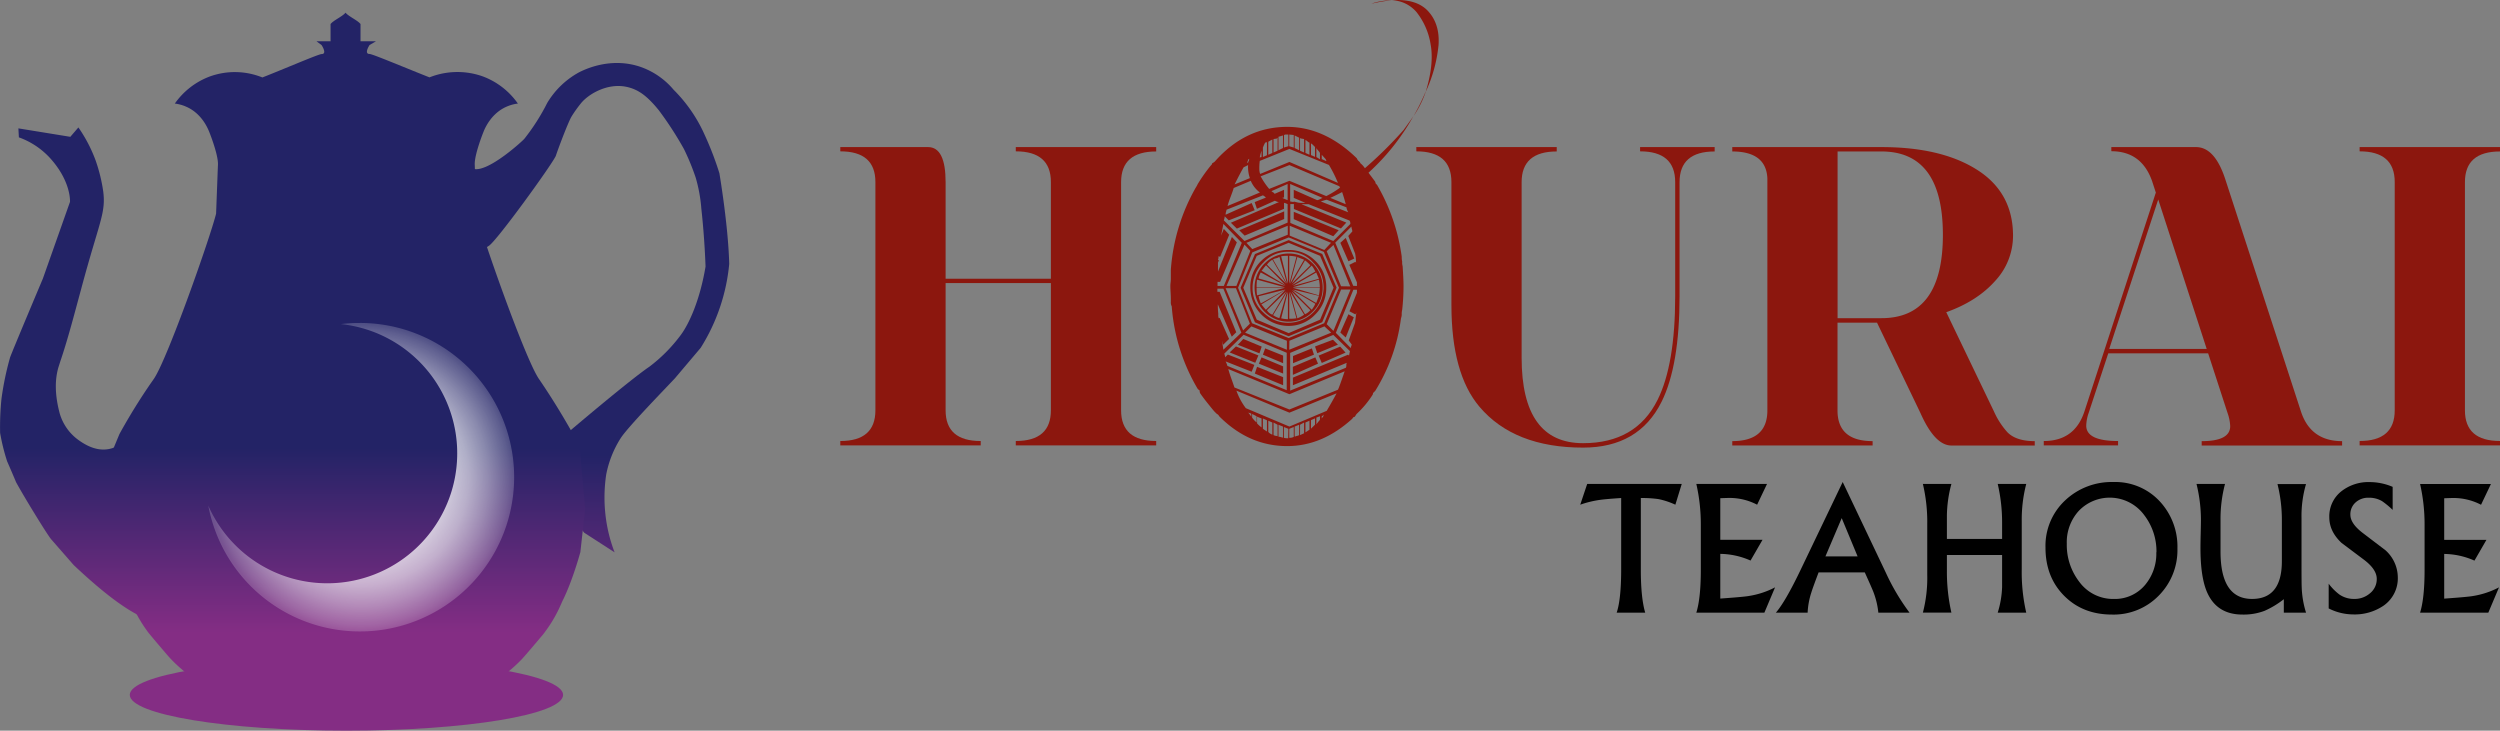 <svg id="Layer_1" data-name="Layer 1" xmlns="http://www.w3.org/2000/svg" xmlns:xlink="http://www.w3.org/1999/xlink" viewBox="0 0 834.7 243.96"><rect x="0" y="0" width="834.7" height="243.96" fill="#808080" stroke="none"/><defs><style>.cls-1{fill:url(#White_Black_17);}.cls-2{fill:url(#White_Black_17-2);}.cls-3{fill:url(#White_Black_17-3);}.cls-4{fill:url(#White_Black_17-4);}.cls-5{fill:url(#White_Black_17-5);}.cls-6{fill:url(#White_Black_17-6);}.cls-7{fill:url(#White_Black_17-7);}.cls-8{fill:url(#radial-gradient);}.cls-9{fill:#8c170e;}</style><linearGradient id="White_Black_17" x1="73.99" y1="219.93" x2="73.99" y2="219.93" gradientUnits="userSpaceOnUse"><stop offset="0" stop-color="#232366"/><stop offset="1" stop-color="#842d84"/></linearGradient><linearGradient id="White_Black_17-2" x1="209.77" y1="248.05" x2="209.77" y2="248.05" xlink:href="#White_Black_17"/><linearGradient id="White_Black_17-3" x1="53.49" y1="186.65" x2="53.49" y2="248.39" xlink:href="#White_Black_17"/><linearGradient id="White_Black_17-4" x1="223.68" y1="189.15" x2="223.68" y2="252.09" xlink:href="#White_Black_17"/><linearGradient id="White_Black_17-5" x1="115.67" y1="149.43" x2="115.67" y2="211.17" xlink:href="#White_Black_17"/><linearGradient id="White_Black_17-6" x1="227.74" y1="222.43" x2="227.74" y2="222.43" xlink:href="#White_Black_17"/><linearGradient id="White_Black_17-7" x1="139.23" y1="186.65" x2="139.23" y2="248.39" xlink:href="#White_Black_17"/><radialGradient id="radial-gradient" cx="144.21" cy="196.56" r="51.28" gradientUnits="userSpaceOnUse"><stop offset="0" stop-color="#fff"/><stop offset="0.15" stop-color="#fff" stop-opacity="0.99"/><stop offset="0.29" stop-color="#fff" stop-opacity="0.94"/><stop offset="0.43" stop-color="#fff" stop-opacity="0.87"/><stop offset="0.56" stop-color="#fff" stop-opacity="0.76"/><stop offset="0.7" stop-color="#fff" stop-opacity="0.63"/><stop offset="0.83" stop-color="#fff" stop-opacity="0.46"/><stop offset="0.96" stop-color="#fff" stop-opacity="0.27"/><stop offset="1" stop-color="#fff" stop-opacity="0.2"/></radialGradient></defs><title>Hourai Teahouse Final</title><path class="cls-1" d="M74,219.93" transform="translate(-23.63 -37.22)"/><path class="cls-2" d="M209.77,248.05" transform="translate(-23.63 -37.22)"/><path class="cls-3" d="M65.55,188.68c-.84-1.13-1.59-2.08-2.19-2.81-4.47,2.55-8.89,1.54-13.28-1.56a16.66,16.66,0,0,1-6.56-9.22c-1.55-5.92-1.72-11.28-.16-15.94.2-.58.32-1,.38-1.2,2.61-7.58,5.17-17.61,7-24.27,6-22.46,8.32-25.23,7.34-32.66a54.69,54.69,0,0,0-2.5-10.16,48.24,48.24,0,0,0-5.78-11.09L47.11,82.9,29.77,80.08l.16,3a26,26,0,0,1,11.22,7.84C47.43,98.37,47,104.62,47,104.62l-9.06,25.63S27.92,154,27,156.54a97.59,97.59,0,0,0-2.88,13.85,92.83,92.83,0,0,0-.45,11.4A69.2,69.2,0,0,0,26,191.22q1.54,3.51,3,7c2.81,5.16,10.62,17.86,11.72,19.06l7.5,8.59c19.89,18.77,28.18,20.38,32,18.12C87.82,239.56,81,209.5,65.55,188.68Z" transform="translate(-23.63 -37.22)"/><path class="cls-4" d="M181.92,93.64a6.89,6.89,0,0,1-1.68-.59l2.53,20.61,1.08,7.51,3-1.87c2.65-1.67,20.93-26.92,22.34-30,1-3,4.26-11.57,5.3-13.23a42.42,42.42,0,0,1,3.29-4.58c2.67-3.08,8.75-6.52,14.84-5.31,4.12.82,7.09,3.1,10.94,7.81A114.65,114.65,0,0,1,252,87a79.57,79.57,0,0,1,3.91,9.53,50.19,50.19,0,0,1,1.88,10.31c.53,4.85,1.11,11.4,1.41,19.37-1.81,10.86-5.38,19.17-8.59,23.28a51.9,51.9,0,0,1-10.16,10.16h0C233.89,164.09,214,181,214,181l-3.91,9.39,4.53,19.53,4.06,5.16,10.16,6.56a50,50,0,0,1-1.82-5.7,51.85,51.85,0,0,1-1-20.23,35,35,0,0,1,4.84-12.19c2.53-3.92,15.62-17.29,18.12-20l8.59-10.16a63.85,63.85,0,0,0,9.53-28c-.31-12.87-3.28-30.31-3.28-30.31a106.76,106.76,0,0,0-4.92-12.81,49.72,49.72,0,0,0-10.39-15.08,25.31,25.31,0,0,0-10.94-7.58c-10.18-3.53-19.1,1-20.78,1.88a28,28,0,0,0-10.47,10.16,69.51,69.51,0,0,1-7.58,11.89C198.15,84.27,186.79,94.66,181.92,93.64Z" transform="translate(-23.63 -37.22)"/><ellipse class="cls-5" cx="115.67" cy="232.01" rx="72.34" ry="11.95"/><path class="cls-6" d="M227.74,222.43" transform="translate(-23.63 -37.22)"/><path class="cls-7" d="M217.28,187.74l-2.34-5.62c-4.52-8.07-8.58-14.3-11.41-18.44-4.55-6.67-18.8-47.08-20.78-55.16l-.56-14.84L182.13,92c0-3.59,3-10.94,3-10.94.62-1.5,2.75-6.14,7.72-8.26a13.05,13.05,0,0,1,3.69-1,24.94,24.94,0,0,0-11.71-9.07,25.25,25.25,0,0,0-17.8.32c-6.67-2.6-19-7.81-20-7.81-2,0,0-3,0-3L149.16,51H144V45.24c-1-1.26-4-2.53-5-3.79-1,1.26-4,2.53-5,3.79V51h-4.7l1.7,1.27s2,3,0,3c-1,0-13.09,5.21-19.76,7.81a24.57,24.57,0,0,0-17.58-.32A24.94,24.94,0,0,0,82,71.8a13.05,13.05,0,0,1,3.69,1c5,2.12,7.1,6.76,7.72,8.26,0,0,3,7.34,3,10.94l-.07,1.72-.56,14.84c-2,8.07-16.23,48.49-20.78,55.16C72.1,167.82,68,174,63.52,182.12l-2.34,5.63-1.72,19.38,1.72,14.38s2.66,9.84,6.09,16.56a47.19,47.19,0,0,0,3.91,7.5c.72,1.13,1.46,2.17,2.19,3.13,1,1.19,2.43,2.92,4.22,5,.85,1,2.41,2.85,3.13,3.59a50,50,0,0,0,9.38,7.66c3.44,3.28,12.19,7,12.19,7s6.72,4.06,10.94,4.38a62.14,62.14,0,0,0,14.85,2.5l3,.31c2.72.27,5,.47,8,.62,3-.15,5.49-.36,8.2-.62,1-.1,2.11-.2,3.09-.31a62.42,62.42,0,0,0,14.93-2.5c4.22-.31,11-4.37,11-4.37s8.76-3.75,12.19-7a50,50,0,0,0,9.38-7.66c.71-.75,2.28-2.6,3.13-3.59,1.78-2.08,3.23-3.81,4.22-5,.73-1,1.46-2,2.19-3.12a47.2,47.2,0,0,0,3.91-7.5c3.44-6.72,6.09-16.56,6.09-16.56L219,207.12Z" transform="translate(-23.63 -37.22)"/><path class="cls-8" d="M143.77,145.06l-1.31,0q-2.55.06-5,.37a43.39,43.39,0,1,1-44.28,60.62,51.5,51.5,0,1,0,50.62-61Z" transform="translate(-23.63 -37.22)"/><path class="cls-9" d="M374.5,174.22V131.74H339.35v42.48q0,10.26,11.72,10.25v1.46H304.19v-1.46q11.72,0,11.72-10.25V98q0-10.25-11.72-10.25V86.33h29.3q5.86,0,5.86,11.72v32.23H374.5V98q0-10.25-11.72-10.25V86.33h46.88v1.46q-11.72,0-11.72,10.25v76.17q0,10.26,11.72,10.25v1.46H362.78v-1.46Q374.5,184.47,374.5,174.22Z" transform="translate(-23.63 -37.22)"/><path class="cls-9" d="M479.34,93.39a137.52,137.52,0,0,0,12.9-12.75q2.4-3.3,3.3-4.65a74.47,74.47,0,0,1-15,18.9l2.25,3,.15.6.45.45a65,65,0,0,1,8.25,24,7,7,0,0,0,.15,1.65,4.37,4.37,0,0,0,.15,1.5q.3,4.5.3,6.6a72,72,0,0,1-.45,8,5.21,5.21,0,0,0-.15,1.5,3.61,3.61,0,0,1-.15,1,3.36,3.36,0,0,0-.15.68,60.19,60.19,0,0,1-8.55,23.85l-.75.75a.87.87,0,0,1-.15.6,32.33,32.33,0,0,1-5.25,6.3,3,3,0,0,0-.37.52,2.86,2.86,0,0,1-.37.52c-.3,0-.55.2-.75.6q-10.05,9.15-21.75,9.15-12.75,0-22.65-9.9l-.3-.45a2.43,2.43,0,0,0-.6-.45l-.75-.75q-.3-.3-2.1-2.55t-2.7-3.6a2.8,2.8,0,0,1-.15-.9,4.24,4.24,0,0,1-.6-.45,63.15,63.15,0,0,1-8.7-27.6,2.79,2.79,0,0,1-.3-1.5v-1q0-.75-.08-2.18c-.05-.95-.08-1.62-.08-2,0-.2,0-.62.08-1.27s.08-1.17.08-1.58v-2.7a64.73,64.73,0,0,1,8.25-27.3l.45-.75.3-.6a54.44,54.44,0,0,1,4.35-6.15,1.08,1.08,0,0,0,.45-.75,3.48,3.48,0,0,0,.9-.6q10.2-11.55,24.15-11.55,12.45,0,23.25,10.5a2.35,2.35,0,0,0,.6.9,1.65,1.65,0,0,1,.6.75A7.23,7.23,0,0,1,479.34,93.39Zm-49.2,37.95v1.35h2.1l6-14.4-6.15-6.3-.75,3.9.9-2.25,1.8,1.95-3,7.35-.6-.15a2.5,2.5,0,0,1-.15,1.2l.3.15-.3.75v3l4.65-11.55,1.65,1.8L431,131.34Zm1.5,19.65.45,3,6-5.7-6-14.7h-2v1.05h.75l5.55,13.5-1.5,1.5-4.65-10.8a26.21,26.21,0,0,0,.15,3.15v.15a3.7,3.7,0,0,0,.15,1.35l.3-.15,3.15,7.05-2,1.95Zm2.25-40.2-1.35-1.35a4.79,4.79,0,0,1-.3,1.35l6.9,6.9,14.4-6.15v-6.15a4.28,4.28,0,0,0-1.2-.45v2l-15.75,6.6-2-1.95,16.05-6.9a3.46,3.46,0,0,1-1.35-.45l-6,2.7-.75-2.25,3.75-1.5a4,4,0,0,0-1-.75l-12.15,4.8a3.46,3.46,0,0,1-.15.67,3.55,3.55,0,0,0-.15,1l8.7-3.9,1,2.4Zm7.65,50.55-8.7-3.45a7.83,7.83,0,0,1,.6,1.5l19.8,8.1V155l-14.4-6-6.45,6.3a5,5,0,0,1,.3,1.2l.9-.9,8.85,3.45Zm-8.7-27.9,5.85,14.1,2.25-2.25-4.65-11.85Zm6.3-14.55-6,13.8h3.3l4.65-11.7Zm2.1-21.3-5.7,2.4q-.3,1.05-1.05,3t-1,3l10.8-4.5A9.33,9.33,0,0,1,441.24,97.59Zm12.9,76.35,16.2-6.6q.3-.45,2.25-6.15l-18.45,7.65-20.4-8.4q.3,1.2,1.05,3.3t1,2.85Zm-11.4-15.6-8.55-3.45,2.1-2,7.5,3Zm-2.4-66-1.5.75q-1.05,1.8-3,5.7l5.1-2.1A11.48,11.48,0,0,1,440.34,92.34Zm13.8,87.3,12.45-5.25q1.95-3.3,3.3-5.85L454.14,175l-17.7-7.35a21.31,21.31,0,0,0,3.15,5.85Zm-10-24.45-7.2-2.85,1.8-1.95,6.15,2.55Zm9.75-5.1,11.85-4.95,4.95-11.85-4.95-11.7v-.15l-.15-.15-11.7-4.8-12.15,5L437,133.29l4.65,11.85Zm-14.7-34.2-1.8-1.8,15-6.3v2.55Zm14.7,33.6-11.25-4.65-4.8-11.55,4.8-11.25,11.25-4.65L465.09,122l4.8,11.25-4.8,11.55Zm-10.65-5.55,10.65,4.5,10.5-4.5,4.5-10.65-4.5-10.65-10.5-4.35-10.65,4.35-4.5,10.65Zm-3.9,4.35,13.95,5.7v-3l-11.85-4.8Zm2.4-27.9,11.85-4.8v-3l-13.8,5.7Zm-1.35-30a3.61,3.61,0,0,1-.45,1.2l.45-.15a1.16,1.16,0,0,1,.15-.45,1.34,1.34,0,0,0,.15-.6v-.3A.26.26,0,0,1,440.34,90.39Zm1,84.9-1-.3q.15.15.75.9c0,.1.1.25.3.45Zm25.05-42a12.28,12.28,0,0,1-3.75,9,12.11,12.11,0,0,1-8.85,3.75,12.8,12.8,0,0,1-12.75-12.75,12.08,12.08,0,0,1,3.67-9,12.46,12.46,0,0,1,9.08-3.6,12.28,12.28,0,0,1,8.92,3.6A12.08,12.08,0,0,1,466.44,133.29Zm-23.25,42.9-1.5-.75v1.2a7.69,7.69,0,0,0,1.5,1.65Zm-1.35-42.9a10.73,10.73,0,0,0,3.6,8.25,11.43,11.43,0,0,0,8.4,3.45,11.78,11.78,0,0,0,11.7-11.7,11.44,11.44,0,0,0-3.45-8.4,10.44,10.44,0,0,0-8.25-3.6,10.89,10.89,0,0,0-8.4,3.6A11.51,11.51,0,0,0,441.84,133.29Zm23.4,0a11.09,11.09,0,0,1-3.3,8,11.38,11.38,0,1,1-8.1-19.42,11.27,11.27,0,0,1,11.4,11.4Zm-21.9,26.4,8.7,3.45v2.7l-9.45-3.9Zm9.3-26.55-9.3-2.55a14.78,14.78,0,0,0-.15,2.55Zm0,.15h-9.45a16.42,16.42,0,0,0,.15,2.55Zm-7.8,43.65-1.5-.6v2.25a12.1,12.1,0,0,0,1.5,1.35Zm8-44.25-8.25-4.5a5.25,5.25,0,0,0-.75,2Zm0,1.2-9,2.25a14.77,14.77,0,0,0,.75,2.4Zm-8,22.65,7.2,3v2.4l-8.1-3.3Zm9.3-69.6-9.9,4a19.17,19.17,0,0,0-.15,2.85,4.5,4.5,0,0,0,.08.75,2.6,2.6,0,0,0,.22.75l9.75-4,16.2,7a42.08,42.08,0,0,0-3-6Zm-9.3,2.7v-2.1a13.55,13.55,0,0,0-.6,2.25Zm26.25,10.2a.13.13,0,0,1-.15-.15l-.15-.3-16.65-7.05-9.6,3.75a23.68,23.68,0,0,0,2.85,4.2l6.75-2.7,12.3,5.1A30.27,30.27,0,0,0,471.09,99.84Zm-18.3,32.55-6.45-6.6a11.11,11.11,0,0,0-.83,1c-.35.45-.58.73-.67.82Zm0,1.65-8,4.8q1.2,1.5,1.5,1.8Zm-7.5-44.4,1.35-.6V84.69l-.6.15a15.21,15.21,0,0,0-.75,1.65Zm.75,63.9,6,2.4v2.55l-6.75-2.85Zm.6,24-1.35-.6v3.45l1.35.9Zm6.45-45.6-4.65-8a5.92,5.92,0,0,0-1.8,1.65Zm0,2.55-6.45,6.3a3.46,3.46,0,0,0,1.8,1.5Zm-6-45.6,1.35-.6v-4.5l-1.35.75Zm1.35,89.4-1.35-.6v3.75a3.11,3.11,0,0,0,1.35.9Zm3.9-77.7v2.55l-.6.15q1.35.6,1.8.75v-5.4l-5.4,2.4a2.79,2.79,0,0,0,.53.38,1.34,1.34,0,0,1,.52.52Zm1,31.35-2.55-9a2.61,2.61,0,0,1-1.12.52,2.9,2.9,0,0,0-1,.38Zm0,2.7-4.65,7.8a6.81,6.81,0,0,0,2.1,1Zm-4.5-46.5,1.35-.6V83.19l-.3.3-1.05.15Zm1.35,90.9-1.35-.75v4.2a2.63,2.63,0,0,0,1.2.3l.15.15Zm.3-91.65,1.5-.75v-4.2l-1.5.45Zm1.5,92.25-1.5-.6v4a2.89,2.89,0,0,1,.9.15,2.4,2.4,0,0,0,.6.15Zm1.65-47.7v-9.3a11.08,11.08,0,0,0-2.25.15Zm0,2.7-2.25,8.85a9.21,9.21,0,0,0,2.25.3Zm-1.35-48.15,1.5-.45v-3.9h-1l-.45.15Zm1.5,93.9-1.5-.6v3.6a3.3,3.3,0,0,0,1,.15h.45Zm.3-94.35,1.5.45v-4.2l-1.5-.15Zm0,45.9,2.4-9a13,13,0,0,0-2.4-.3Zm0,2.7v9a13.5,13.5,0,0,0,2.4-.15Zm0,19.35,14-5.7-2.25-2.1-11.7,4.8Zm1.5,25.8-1.5.6v3a2.8,2.8,0,0,0,1.5-.3Zm10.2-59.1,2.25-2.4-13.8-5.7v3.3Zm-10.2-17.4v-2.7l7.8,3.45a2.28,2.28,0,0,0,.9-.3l.9-.45-10.8-4.65v5.85a3.29,3.29,0,0,1,.52.08,3.32,3.32,0,0,0,.67.08v-.15l1.2.3a4.89,4.89,0,0,0,1.2.15h1.5Zm13.2,14.4,5.7-5.7c0-.7-.15-1.1-.45-1.2l-13.5-5.4h-2.4l15,6.15-1.8,1.95L455.64,107v-1.65h-1.2v6.3Zm-14.4,14.25,4.65-8-2.25-.9Zm0,2.7,2.4,8.85a9.7,9.7,0,0,0,2.25-1.2Zm19.35,21,.3.3.3-1.5-5.55-5.4-14.4,6v12.6L473,160a1.89,1.89,0,0,0,.15-.82,1.87,1.87,0,0,1,.15-.83l-18,7.5v-2.55Zm-18.9-23.7,6.3-6.15a14.32,14.32,0,0,0-1.8-1.65Zm0,2.55,4.5,7.65a5.27,5.27,0,0,0,1.8-1.35Zm.15-2.1,7.8-4.5a9.47,9.47,0,0,0-1.2-2Zm0,1.65,6.6,6.6a9.36,9.36,0,0,0,1.2-2Zm9-3.75-.9-2.1-7.8,4.5Zm-8.7,2.85h9a13.43,13.43,0,0,0-.3-2.55Zm0,.15,8.7,2.55a18.08,18.08,0,0,0,.3-2.55Zm7.8,5.1.9-2.4-8.7-2.1Zm-.75,17.25-7,2.85v-2.4l6.3-2.55Zm.45.9.9,2.1-8.4,3.75v-2.7Zm-7.2-48.6,15,6.15-1.8,2-13.2-5.7Zm.3-21.3,1.5.75v-4.2l-1.5-.75Zm1.5,92.4-1.5.6v3.3a.87.87,0,0,0,.6-.15,2.28,2.28,0,0,0,.9-.3Zm.3-91.5,1.35.6v-4.5l-.9-.15-.45-.15Zm1.35,90.75-1.35.75v3.45q1-.45,1.35-.6Zm.45-90,1.35.6V84.84a1.42,1.42,0,0,1-.6-.37,4.34,4.34,0,0,0-.75-.52Zm1.35,89.4-1.35.6v3.3l1.35-.9ZM461.34,89l1.35.6v-3.3l-.6-.6a3.25,3.25,0,0,0-.75-.6Zm1.35,87.9-1.35.6v2.85l.45-.45.9-.9Zm6-26.25,1.65,1.65-6.9,2.85-.75-2.25Zm-5.55-61,1.2.75v-2.1a4.69,4.69,0,0,0-.6-.83,4.46,4.46,0,0,1-.6-.82Zm1.2,86.55-1.2.45v2.25a18.13,18.13,0,0,1,1.2-1.5Zm-.45-20.25,7.2-3,1.8,2-7.95,3.45Zm.75-51.45,9.15,3.6a4,4,0,0,1-.6-1.65l-6.6-2.55A15.79,15.79,0,0,0,464.64,104.49Zm.3-14.1h.15l1.35.6v-.3c-.1,0-.15-.1-.15-.3l-1.35-1.5Zm.6,85.5.15-.3-.3.3-.45.3v.75a2.32,2.32,0,0,1,.45-.6Zm9-43.05-.15-.15L468.84,119l-2.25,2.1,4.8,11.7Zm-5.7,14.85,5.7-13.8h-3.15l-4.8,11.55Zm-1-44.4,5.1,2.1q-.3-1.35-1.2-4.05Q469.74,102.39,467.79,103.29Zm8.85,29.4v-1.2l-2.55-5.85,2.1-1.05.15.45a19.56,19.56,0,0,0-.3-3.15L473.79,116l1.35-1.5a3.3,3.3,0,0,0-.15-.83,3.18,3.18,0,0,1-.15-.82l-5.4,5.4,6,14.4Zm0,2.25v-1h-1.2l-5.85,14.4,5,5.1a1.83,1.83,0,0,1,.15-.68,1.76,1.76,0,0,0,.15-.52l-1-1.35,2.1-5.85.45-3.45-.3.6-2-1.05Zm-.9-11.4-1.95.9-2.7-6.15,1.8-1.65Zm-1.95,18.6,1.8,1-2.7,6.75-1.8-1.65Zm7.65-103.65a8.54,8.54,0,0,1,1-.37,19.36,19.36,0,0,1,2.4-.52,19.73,19.73,0,0,1,3.38-.3A51.79,51.79,0,0,0,481.44,38.49Zm6.75-1.2q8.4-.6,12.3,3.75t3.38,11.32a48.35,48.35,0,0,1-4.28,15.53q2.85-9.3,1.65-15.83a23.21,23.21,0,0,0-4.65-10.73A11.33,11.33,0,0,0,488.19,37.29Zm11.4,30.6a34.15,34.15,0,0,1-4.05,8.1A74.21,74.21,0,0,0,499.59,67.89Z" transform="translate(-23.63 -37.22)"/><path class="cls-9" d="M582.94,136.13V98q0-10.25-11.72-10.25V86.33h24.9v1.46q-11.72,0-11.72,10.25v38.09q0,23.15-6,35.23-7.62,15.31-26.22,15.31-23,0-34.57-13.62-9.38-11.06-9.38-34V98q0-10.25-11.72-10.25V86.33h46.88v1.46q-11.72,0-11.72,10.25v58.59q0,28.56,20.51,28.56,17.72,0,24.9-14.5Q582.94,158.91,582.94,136.13Z" transform="translate(-23.63 -37.22)"/><path class="cls-9" d="M602,86.33h49.8q20.07,0,32,7.62t11.94,22a22.12,22.12,0,0,1-6,15.1q-6,6.74-16.29,10.41l15.92,33.13a26.31,26.31,0,0,0,4.54,7q2.93,2.92,9.08,2.92v1.46H675.19q-5.55,0-10.36-10.84l-14.5-30.18H637.14v29.3q0,10.26,11.72,10.25v1.46H602v-1.46q11.72,0,11.72-10.25V96.73q-.44-8.93-11.72-8.94Zm35.16,1.46v55.66h14.65q20.51,0,20.51-27.83T651.79,87.79Z" transform="translate(-23.63 -37.22)"/><path class="cls-9" d="M760.88,155.18H727.54L721,175.06a14.14,14.14,0,0,0-.82,4.26q0,5.15,10.63,5.15v1.46H706v-1.46q10.4,0,13.62-10l23.8-72.95-1.24-3.81q-3.52-10-13.62-10V86.33h28.27q6.3,0,9.81,10.84l25.2,77.34q3.22,10,13.77,10v1.46H758.73v-1.46q9.52,0,9.52-5a15,15,0,0,0-.88-4.39Zm-.48-1.46-16.18-49.9-16.36,49.9Z" transform="translate(-23.63 -37.22)"/><path class="cls-9" d="M811.46,86.33h46.88v1.46q-11.72,0-11.72,10.25v76.17q0,10.26,11.72,10.25v1.46H811.46v-1.46q11.72,0,11.72-10.25V98q0-10.25-11.72-10.25Z" transform="translate(-23.63 -37.22)"/><path d="M585.13,198.8,583,205.73a25.62,25.62,0,0,0-5.63-1.87,39.11,39.11,0,0,0-5.9-.36v23.94q0,9.36,1.46,14.33h-9.52q1.5-4.48,1.5-14.58V203.5q-4.68.3-6.94.6a33.64,33.64,0,0,0-6.73,1.63l2.32-6.93Z" transform="translate(-23.63 -37.22)"/><path d="M616.29,233.32l-3.57,8.45H590q1.5-4.82,1.5-14.34v-15A60.79,60.79,0,0,0,590,198.8H613.6l-3.3,6.93a19.87,19.87,0,0,0-9.24-2.26q-.61,0-3.06.09v13.89h14.1l-4,6.93a25.47,25.47,0,0,0-10.1-2.23v14.92q7.7-.55,9.45-.85A28.2,28.2,0,0,0,616.29,233.32Z" transform="translate(-23.63 -37.22)"/><path d="M661.18,241.77H650.77a26.65,26.65,0,0,0-1.62-6.82q-.43-1.16-2.9-6.61H630.82q-1.92,5.08-2.38,6.58a25.43,25.43,0,0,0-1.28,6.85H616.56q3.17-3.66,8.24-14.25l14.07-29.36,14.43,30.33A73.07,73.07,0,0,0,661.18,241.77ZM643.85,223l-5.31-12.79L633.1,223Z" transform="translate(-23.63 -37.22)"/><path d="M700.15,241.77h-9.52a32.22,32.22,0,0,0,1.46-8.51V222.52H673.66V228a62,62,0,0,0,1.5,13.76h-9.52a46,46,0,0,0,1.46-12.57V212.26a55,55,0,0,0-1.46-13.46h9.52a42.75,42.75,0,0,0-1.5,10.44v7.93h18.43v-5.58a56.69,56.69,0,0,0-1.46-12.79h9.52a47.43,47.43,0,0,0-1.5,12.39v16A60.49,60.49,0,0,0,700.15,241.77Z" transform="translate(-23.63 -37.22)"/><path d="M750.63,220.35a21.55,21.55,0,0,1-6.23,15.73,21,21,0,0,1-15.62,6.33q-9.77,0-16-6.3t-6.2-16.1a20.73,20.73,0,0,1,6.59-15.75,22.6,22.6,0,0,1,16.08-6.1,20.23,20.23,0,0,1,15.44,6.41A22.18,22.18,0,0,1,750.63,220.35Zm-7,1.25a19.82,19.82,0,0,0-4.07-12.37,14.29,14.29,0,0,0-21.93-1.37,15.52,15.52,0,0,0-3.94,10.88,20.13,20.13,0,0,0,4.1,12.64,14,14,0,0,0,11.62,5.82,13.12,13.12,0,0,0,10.43-4.69A16.23,16.23,0,0,0,743.58,221.6Z" transform="translate(-23.63 -37.22)"/><path d="M793.57,241.77h-7.42v-4.49a29.69,29.69,0,0,1-6.42,3.88,19.66,19.66,0,0,1-7.39,1.25q-8.4,0-11.7-7.2-2.32-5.07-2.32-15,0-1.8.08-4.94t.08-4.36A50.68,50.68,0,0,0,757,198.8h9.52a45.52,45.52,0,0,0-1.5,12V221.4q0,15.8,10.53,15.79,9.95,0,9.95-12.62V210.85a49.44,49.44,0,0,0-1.46-12h9.52a38,38,0,0,0-1.5,11.32V224.5q0,7.6.06,8.7A31.72,31.72,0,0,0,793.57,241.77Z" transform="translate(-23.63 -37.22)"/><path d="M824.21,229.91a11.13,11.13,0,0,1-4.64,9.45,17.13,17.13,0,0,1-10.38,3,18.23,18.23,0,0,1-8.06-2V232.1a17.58,17.58,0,0,0,3.64,3.66,8.58,8.58,0,0,0,4.89,1.43,7.8,7.8,0,0,0,5.2-1.83,6.06,6.06,0,0,0,2.32-4.88q0-3.08-4.1-6.25l-7.64-5.73q-4.1-3.84-4.1-8.54a10.62,10.62,0,0,1,4.12-8.78,14.64,14.64,0,0,1,9.43-3,19.65,19.65,0,0,1,7.6,1.59v7.69a28.92,28.92,0,0,0-3.55-2.93,8.5,8.5,0,0,0-4.43-1.13,6.29,6.29,0,0,0-4.34,1.52,5.26,5.26,0,0,0-1.8,4.15q0,2.93,4.1,6.07l7.64,5.82A12.26,12.26,0,0,1,824.21,229.91Z" transform="translate(-23.63 -37.22)"/><path d="M858,233.32l-3.57,8.45H831.65q1.5-4.82,1.5-14.34v-15a60.79,60.79,0,0,0-1.5-13.61H855.3l-3.3,6.93a19.87,19.87,0,0,0-9.24-2.26q-.61,0-3.06.09v13.89h14.1l-4,6.93a25.47,25.47,0,0,0-10.1-2.23v14.92q7.7-.55,9.45-.85A28.2,28.2,0,0,0,858,233.32Z" transform="translate(-23.63 -37.22)"/></svg>